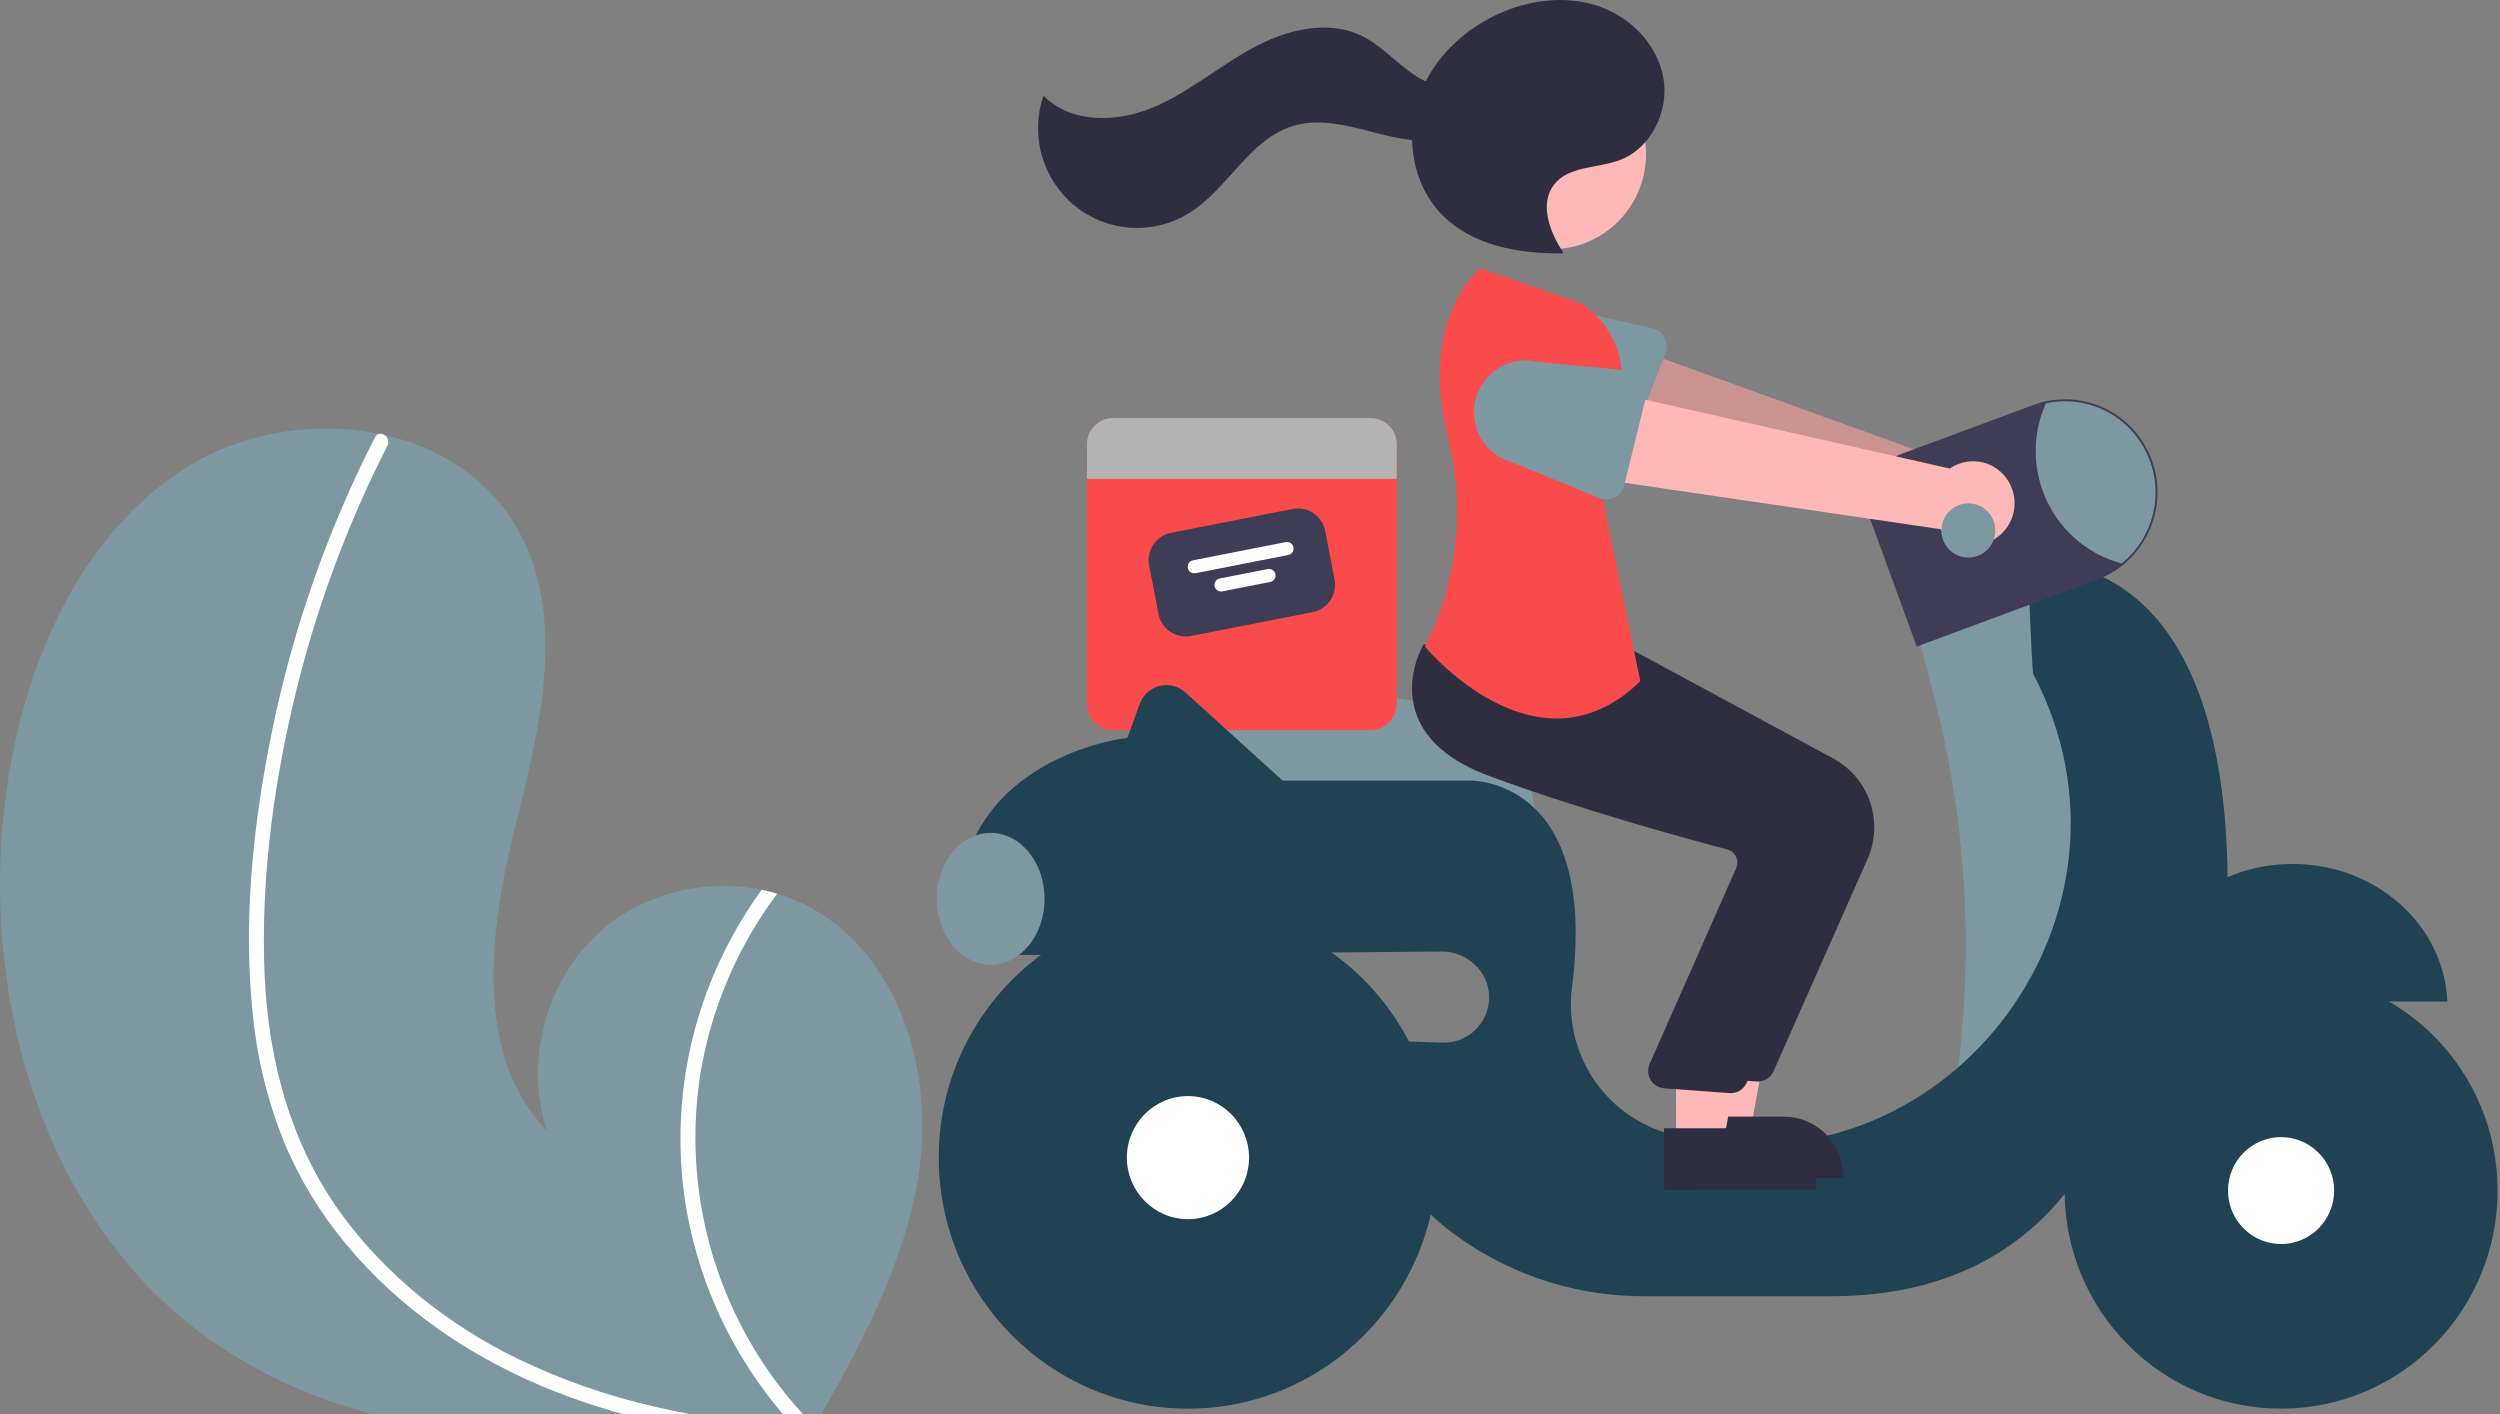 <svg width="228" height="129" viewBox="0 0 228 129" fill="none" xmlns="http://www.w3.org/2000/svg">
<rect x="0" y="0" width="228" height="129" fill="#808080" stroke="none"/>
<path d="M83.9 106.215C82.9 114.11 79.221 121.334 75.297 128.293C75.167 128.53 75.033 128.763 74.897 129H34.107C33.282 128.784 32.468 128.547 31.657 128.293C27.05 126.88 22.701 124.725 18.778 121.911C3.772 111.02 -2.003 90.441 0.605 72.001C2.227 60.545 7.219 48.848 16.939 42.678C22.071 39.414 28.663 38.354 34.571 39.566C34.725 39.595 34.88 39.63 35.038 39.662C40.12 40.815 44.648 43.679 47.225 48.293C51.859 56.585 49.1 66.856 46.822 76.085C44.55 85.314 43.318 96.36 49.91 103.167C47.734 96.714 49.882 89.016 55.081 84.653C59.009 81.361 64.478 80.127 69.466 81.149C69.944 81.251 70.414 81.368 70.877 81.509C71.997 81.84 73.077 82.295 74.096 82.867C81.871 87.241 85.02 97.315 83.9 106.215Z" fill="#7D98A1"/>
<path d="M59.715 128.293C60.845 128.558 61.979 128.791 63.12 129H56.953C56.145 128.781 55.341 128.547 54.544 128.293C52.793 127.741 51.068 127.108 49.37 126.394C42.56 123.516 36.288 119.195 31.542 113.446C29.221 110.66 27.325 107.541 25.918 104.192C24.393 100.407 23.423 96.418 23.04 92.35C22.18 84.006 23.058 75.431 24.697 67.235C26.388 58.74 29.119 50.489 32.827 42.671C33.272 41.734 33.733 40.803 34.209 39.878C34.242 39.801 34.292 39.734 34.355 39.68C34.417 39.626 34.491 39.587 34.571 39.566C34.733 39.535 34.901 39.569 35.038 39.662C35.202 39.757 35.324 39.912 35.378 40.095C35.433 40.278 35.415 40.475 35.329 40.645C31.507 48.154 28.609 56.105 26.701 64.321C24.834 72.337 23.774 80.724 24.135 88.966C24.479 96.668 26.477 104.242 31.008 110.539C35.147 116.288 40.861 120.821 47.183 123.908C51.185 125.837 55.388 127.307 59.715 128.293V128.293Z" fill="white"/>
<path d="M73.251 129H71.432C71.228 128.767 71.032 128.53 70.839 128.293C66.697 123.224 63.891 117.185 62.681 110.734C61.211 102.683 62.355 94.37 65.942 87.025C66.943 84.966 68.122 82.999 69.466 81.149C69.944 81.251 70.414 81.368 70.877 81.509C67.342 86.228 64.964 91.721 63.938 97.541C63.022 102.995 63.326 108.586 64.829 113.906C66.331 119.226 68.994 124.141 72.622 128.293C72.826 128.53 73.036 128.767 73.251 129Z" fill="white"/>
<path d="M140.022 75.141H106.331L105.974 64.706C105.958 64.254 106.04 63.803 106.214 63.386C106.388 62.969 106.649 62.594 106.981 62.289C107.312 61.983 107.705 61.753 108.133 61.615C108.561 61.477 109.014 61.434 109.46 61.489L129.066 63.907H129.068C131.975 63.915 134.76 65.083 136.813 67.156C138.867 69.228 140.021 72.036 140.022 74.964V75.141Z" fill="#7D98A1"/>
<path d="M125.006 38.127H101.508C101.195 38.127 100.886 38.189 100.597 38.31C100.308 38.43 100.046 38.607 99.825 38.829C99.604 39.052 99.428 39.316 99.309 39.607C99.189 39.898 99.128 40.21 99.128 40.524V64.195C99.128 64.509 99.189 64.821 99.309 65.112C99.428 65.403 99.604 65.667 99.825 65.89C100.046 66.112 100.308 66.289 100.597 66.409C100.886 66.53 101.195 66.591 101.508 66.591H125.006C125.318 66.591 125.628 66.53 125.917 66.409C126.205 66.289 126.468 66.112 126.689 65.89C126.91 65.667 127.085 65.403 127.205 65.112C127.324 64.821 127.386 64.509 127.385 64.195V40.524C127.386 40.21 127.324 39.898 127.205 39.607C127.085 39.316 126.91 39.052 126.689 38.829C126.468 38.607 126.205 38.43 125.917 38.31C125.628 38.189 125.318 38.127 125.006 38.127V38.127Z" fill="#F94B4B"/>
<path d="M119.713 55.827L108.619 58.003C107.961 58.131 107.279 57.992 106.723 57.614C106.167 57.237 105.783 56.653 105.654 55.99L104.801 51.579C104.674 50.916 104.812 50.229 105.187 49.669C105.562 49.109 106.142 48.722 106.799 48.592L117.894 46.416C118.552 46.287 119.234 46.427 119.79 46.805C120.346 47.182 120.73 47.766 120.859 48.429L121.712 52.84C121.839 53.503 121.7 54.19 121.326 54.75C120.951 55.31 120.371 55.697 119.713 55.827Z" fill="#3F3D56"/>
<path d="M117.494 50.615L109.027 52.276C108.872 52.306 108.712 52.274 108.581 52.185C108.45 52.096 108.359 51.958 108.329 51.802C108.299 51.646 108.332 51.485 108.42 51.353C108.508 51.221 108.645 51.13 108.8 51.1L117.266 49.439C117.421 49.408 117.582 49.441 117.713 49.53C117.844 49.619 117.934 49.756 117.964 49.912C117.994 50.068 117.962 50.23 117.873 50.362C117.785 50.494 117.649 50.585 117.494 50.615V50.615Z" fill="white"/>
<path d="M115.848 53.075L111.469 53.934C111.314 53.964 111.153 53.931 111.023 53.842C110.892 53.754 110.801 53.616 110.771 53.46C110.741 53.304 110.774 53.142 110.862 53.011C110.95 52.879 111.087 52.788 111.241 52.757L115.621 51.898C115.698 51.883 115.776 51.883 115.853 51.899C115.93 51.915 116.002 51.946 116.067 51.989C116.132 52.033 116.187 52.09 116.231 52.156C116.274 52.221 116.304 52.295 116.319 52.372C116.333 52.449 116.333 52.529 116.318 52.606C116.302 52.683 116.272 52.756 116.228 52.821C116.184 52.887 116.128 52.943 116.063 52.986C115.998 53.029 115.925 53.06 115.848 53.075Z" fill="white"/>
<path d="M127.385 40.524V43.67H99.128V40.524C99.128 40.21 99.189 39.898 99.309 39.607C99.428 39.316 99.604 39.052 99.825 38.829C100.046 38.607 100.308 38.43 100.597 38.31C100.886 38.189 101.195 38.127 101.508 38.127H125.006C125.318 38.127 125.628 38.189 125.917 38.31C126.205 38.43 126.468 38.607 126.689 38.829C126.91 39.052 127.085 39.316 127.205 39.607C127.324 39.898 127.386 40.21 127.385 40.524Z" fill="#B3B3B3"/>
<path d="M183.813 44.656C183.65 44.125 183.373 43.637 183.003 43.226C182.632 42.815 182.176 42.491 181.668 42.276C181.159 42.062 180.61 41.962 180.06 41.984C179.509 42.006 178.969 42.15 178.48 42.405L146.151 30.721L144.728 38.857L176.953 47.783C177.433 48.584 178.187 49.179 179.073 49.456C179.96 49.734 180.916 49.674 181.762 49.289C182.608 48.903 183.283 48.218 183.661 47.365C184.039 46.511 184.093 45.547 183.813 44.656V44.656Z" fill="#FFB8B8"/>
<path opacity="0.2" d="M183.813 44.656C183.65 44.125 183.373 43.637 183.003 43.226C182.632 42.815 182.176 42.491 181.668 42.276C181.159 42.062 180.61 41.962 180.06 41.984C179.509 42.006 178.969 42.15 178.48 42.405L146.151 30.721L144.728 38.857L176.953 47.783C177.433 48.584 178.187 49.179 179.073 49.456C179.96 49.734 180.916 49.674 181.762 49.289C182.608 48.903 183.283 48.218 183.661 47.365C184.039 46.511 184.093 45.547 183.813 44.656V44.656Z" fill="black"/>
<path d="M151.889 32.204L148.837 40.237C148.75 40.466 148.615 40.673 148.442 40.844C148.268 41.016 148.06 41.148 147.831 41.231C147.603 41.314 147.359 41.346 147.117 41.326C146.875 41.306 146.64 41.233 146.428 41.113L139.009 36.906C137.851 36.452 136.918 35.553 136.417 34.408C135.915 33.262 135.885 31.963 136.332 30.795C136.78 29.627 137.669 28.685 138.805 28.176C139.941 27.668 141.231 27.634 142.392 28.081L150.677 29.932C150.914 29.985 151.137 30.089 151.331 30.237C151.525 30.385 151.684 30.573 151.8 30.788C151.915 31.004 151.982 31.242 151.998 31.486C152.013 31.73 151.976 31.975 151.889 32.204V32.204Z" fill="#7D98A1"/>
<path d="M186.358 52.094L174.774 57.398L176.295 63.165C179.232 74.302 180.011 85.905 178.59 97.34V97.34L187.06 99.121L194.08 81.088L191.623 60.58L186.358 52.094Z" fill="#7D98A1"/>
<path d="M209.087 78.79C201.476 78.79 195.273 84.364 194.972 91.343H223.201C222.9 84.364 216.698 78.79 209.087 78.79Z" fill="#214252"/>
<path d="M203.162 79.993C202.766 48.489 184.954 51.387 184.954 51.387C184.954 51.387 185.287 61.193 185.447 61.498C196.798 83.131 178.065 108.492 154.22 103.826C153.77 103.738 153.338 103.649 152.924 103.558C149.903 102.923 147.235 101.152 145.464 98.606C143.693 96.06 142.951 92.93 143.389 89.852C145.738 70.852 134.055 71.188 134.055 71.188H116.972L108.1 63.145C107.787 62.861 107.41 62.659 107.001 62.556C106.592 62.453 106.165 62.452 105.756 62.554C105.347 62.656 104.969 62.858 104.655 63.141C104.341 63.424 104.101 63.78 103.955 64.178L102.814 67.299C102.814 67.299 85.965 69.066 87.369 85.685H92.578C92.565 86.157 92.584 86.63 92.634 87.1L131.511 86.781C133.789 86.763 135.801 88.623 135.81 90.918C135.813 91.477 135.703 92.031 135.488 92.546C135.273 93.061 134.957 93.527 134.559 93.916C134.161 94.306 133.689 94.61 133.172 94.812C132.654 95.013 132.102 95.108 131.547 95.089L125.28 94.879C123.349 103.541 128.088 109.376 133.309 113.044C138.225 116.448 144.059 118.253 150.024 118.215H167.052C189.166 118.215 193.027 99.475 193.027 99.475C204.611 94.525 203.162 79.993 203.162 79.993Z" fill="#214252"/>
<path d="M208.034 128.47C218.939 128.47 227.779 119.565 227.779 108.58C227.779 97.596 218.939 88.691 208.034 88.691C197.129 88.691 188.289 97.596 188.289 108.58C188.289 119.565 197.129 128.47 208.034 128.47Z" fill="#214252"/>
<path d="M208.033 113.455C210.706 113.455 212.873 111.272 212.873 108.58C212.873 105.888 210.706 103.705 208.033 103.705C205.361 103.705 203.194 105.888 203.194 108.58C203.194 111.272 205.361 113.455 208.033 113.455Z" fill="white"/>
<path d="M108.342 128.47C120.895 128.47 131.071 118.219 131.071 105.575C131.071 92.93 120.895 82.68 108.342 82.68C95.789 82.68 85.613 92.93 85.613 105.575C85.613 118.219 95.789 128.47 108.342 128.47Z" fill="#214252"/>
<path d="M108.342 111.186C111.419 111.186 113.913 108.674 113.913 105.575C113.913 102.475 111.419 99.963 108.342 99.963C105.266 99.963 102.771 102.475 102.771 105.575C102.771 108.674 105.266 111.186 108.342 111.186Z" fill="white"/>
<path d="M174.807 58.965L170.639 47.562C170.422 46.968 170.323 46.336 170.348 45.703C170.373 45.071 170.522 44.449 170.785 43.874C171.049 43.299 171.422 42.782 171.884 42.352C172.346 41.923 172.888 41.589 173.478 41.37L185.427 36.94C186.465 36.554 187.568 36.379 188.673 36.423C189.779 36.468 190.865 36.731 191.869 37.198C192.873 37.666 193.776 38.327 194.527 39.146C195.277 39.965 195.86 40.924 196.242 41.97C196.587 42.909 196.763 43.901 196.762 44.902C196.758 46.173 196.472 47.426 195.927 48.572C195.381 49.718 194.589 50.726 193.607 51.525C192.899 52.098 192.102 52.55 191.248 52.865L174.807 58.965Z" fill="#3F3D56"/>
<path d="M196.587 44.902C196.586 46.147 196.308 47.376 195.773 48.498C195.239 49.62 194.461 50.607 193.498 51.387C192.02 50.994 190.644 50.282 189.467 49.3C188.29 48.317 187.339 47.089 186.681 45.699C186.023 44.309 185.673 42.792 185.656 41.252C185.639 39.713 185.955 38.188 186.583 36.784C187.787 36.52 189.034 36.531 190.233 36.816C191.432 37.102 192.553 37.654 193.512 38.433C194.472 39.211 195.246 40.197 195.778 41.316C196.31 42.436 196.586 43.661 196.587 44.902V44.902Z" fill="#7D98A1"/>
<path d="M90.352 87.984C93.067 87.984 95.267 85.292 95.267 81.972C95.267 78.653 93.067 75.961 90.352 75.961C87.638 75.961 85.438 78.653 85.438 81.972C85.438 85.292 87.638 87.984 90.352 87.984Z" fill="#7D98A1"/>
<path d="M155.313 103.25H159.617L161.664 92.007L155.312 92.007L155.313 103.25Z" fill="#FFB8B8"/>
<path d="M154.216 101.835L162.691 101.834H162.691C163.401 101.834 164.103 101.975 164.758 102.249C165.413 102.522 166.009 102.923 166.51 103.428C167.012 103.933 167.41 104.533 167.681 105.193C167.953 105.853 168.092 106.56 168.092 107.275V107.452L154.216 107.452L154.216 101.835Z" fill="#2F2E41"/>
<path d="M160.309 98.636C160.259 98.636 160.208 98.633 160.158 98.629L154.202 98.192C153.961 98.169 153.729 98.091 153.523 97.964C153.316 97.837 153.142 97.663 153.013 97.457C152.884 97.251 152.803 97.018 152.777 96.776C152.752 96.534 152.782 96.288 152.865 96.06L160.836 78.022C160.893 77.861 160.916 77.69 160.904 77.519C160.892 77.349 160.845 77.183 160.767 77.032C160.688 76.879 160.578 76.744 160.445 76.637C160.311 76.53 160.156 76.452 159.991 76.41C156.243 75.423 146.626 72.795 138.302 69.72C134.736 68.403 132.489 66.499 131.626 64.062C130.487 60.849 132.172 57.919 132.244 57.796L132.3 57.7L140.133 58.417L148.625 59.145L167.234 69.196C168.793 70.046 169.978 71.456 170.551 73.145C171.125 74.835 171.046 76.68 170.33 78.313L161.75 97.693C161.626 97.973 161.424 98.212 161.168 98.379C160.912 98.546 160.614 98.636 160.309 98.636Z" fill="#2F2E41"/>
<path d="M141.495 22.729C146.257 22.729 150.117 18.841 150.117 14.045C150.117 9.248 146.257 5.36 141.495 5.36C136.734 5.36 132.874 9.248 132.874 14.045C132.874 18.841 136.734 22.729 141.495 22.729Z" fill="#FFB8B8"/>
<path d="M152.856 104.311H157.16L159.207 93.068L152.855 93.068L152.856 104.311Z" fill="#FFB8B8"/>
<path d="M151.758 102.896L160.233 102.895H160.234C160.943 102.895 161.645 103.036 162.301 103.309C162.956 103.583 163.551 103.983 164.053 104.489C164.554 104.994 164.952 105.594 165.224 106.254C165.495 106.914 165.635 107.621 165.635 108.336V108.512L151.759 108.513L151.758 102.896Z" fill="#2F2E41"/>
<path d="M157.851 99.696C157.801 99.696 157.751 99.694 157.7 99.689L151.745 99.252C151.504 99.23 151.271 99.152 151.065 99.024C150.859 98.897 150.684 98.724 150.555 98.518C150.426 98.312 150.345 98.079 150.32 97.836C150.294 97.594 150.324 97.349 150.407 97.12L158.378 79.082C158.435 78.921 158.458 78.75 158.446 78.58C158.435 78.41 158.388 78.244 158.309 78.092C158.231 77.939 158.121 77.805 157.987 77.698C157.853 77.59 157.699 77.513 157.533 77.47C153.785 76.483 144.169 73.856 135.844 70.781C132.278 69.464 130.032 67.56 129.168 65.123C128.03 61.91 129.714 58.98 129.786 58.857L129.843 58.76L137.676 59.477L146.168 60.205L164.777 70.257C166.336 71.106 167.52 72.516 168.094 74.206C168.668 75.895 168.588 77.74 167.872 79.374L159.293 98.753C159.169 99.034 158.966 99.272 158.711 99.44C158.455 99.607 158.156 99.696 157.851 99.696Z" fill="#2F2E41"/>
<path d="M144.154 27.654L135.027 24.471C135.027 24.471 129.298 28.905 132.05 39.905C133.487 45.581 133.069 51.573 130.857 56.991C130.59 57.661 130.283 58.314 129.938 58.947C129.937 58.947 140.117 71.322 149.595 62.129L145.909 44.273C145.909 44.273 151.701 32.427 144.154 27.654Z" fill="#F94B4B"/>
<path d="M142.566 23.025C141.338 21.174 140.37 18.609 141.721 16.849C143.055 15.111 145.685 15.367 147.727 14.598C150.572 13.527 152.222 10.161 151.707 7.146C151.193 4.131 148.79 1.632 145.928 0.61C143.066 -0.413 139.838 -0.08 137.035 1.097C133.585 2.547 130.625 5.351 129.384 8.903C128.143 12.455 128.807 16.72 131.381 19.451C134.142 22.378 138.474 23.158 142.482 23.11" fill="#2F2E41"/>
<path d="M134.546 7.243C132.999 8.511 130.64 7.948 128.981 6.835C127.321 5.722 125.974 4.138 124.178 3.265C121.012 1.727 117.184 2.75 114.103 4.453C111.022 6.157 108.29 8.511 105.036 9.848C101.781 11.185 97.628 11.251 95.163 8.726C94.557 10.496 94.507 12.412 95.021 14.211C95.535 16.011 96.588 17.607 98.036 18.781C99.484 19.956 101.256 20.651 103.111 20.774C104.966 20.896 106.813 20.439 108.4 19.465C111.967 17.277 113.936 12.689 117.936 11.482C120.15 10.813 122.526 11.351 124.764 11.935C127.001 12.518 129.333 13.148 131.591 12.651C133.848 12.155 135.96 10.111 135.673 7.802L134.546 7.243Z" fill="#2F2E41"/>
<path d="M183.384 44.302C183.157 43.796 182.823 43.346 182.405 42.984C181.987 42.622 181.495 42.357 180.964 42.207C180.433 42.057 179.876 42.027 179.332 42.117C178.788 42.208 178.271 42.417 177.816 42.731L144.304 35.155L143.887 43.405L176.96 48.258C177.534 48.993 178.355 49.49 179.269 49.655C180.183 49.82 181.125 49.642 181.916 49.154C182.708 48.667 183.295 47.903 183.566 47.009C183.836 46.115 183.772 45.151 183.384 44.302V44.302Z" fill="#FFB8B8"/>
<path d="M150.179 35.913L148.134 44.264C148.076 44.502 147.967 44.724 147.816 44.916C147.665 45.108 147.475 45.264 147.258 45.375C147.041 45.486 146.804 45.548 146.561 45.558C146.318 45.568 146.076 45.525 145.851 45.432L137.973 42.18C136.767 41.874 135.731 41.099 135.092 40.024C134.453 38.949 134.264 37.663 134.565 36.447C134.867 35.232 135.635 34.187 136.7 33.541C137.766 32.895 139.042 32.701 140.25 33.002L148.698 33.809C148.94 33.832 149.174 33.908 149.384 34.03C149.595 34.153 149.776 34.32 149.917 34.519C150.057 34.719 150.154 34.947 150.199 35.187C150.244 35.428 150.238 35.675 150.179 35.913V35.913Z" fill="#7D98A1"/>
<path d="M179.513 50.856C180.87 50.856 181.97 49.748 181.97 48.381C181.97 47.014 180.87 45.906 179.513 45.906C178.156 45.906 177.056 47.014 177.056 48.381C177.056 49.748 178.156 50.856 179.513 50.856Z" fill="#7D98A1"/>
</svg>
